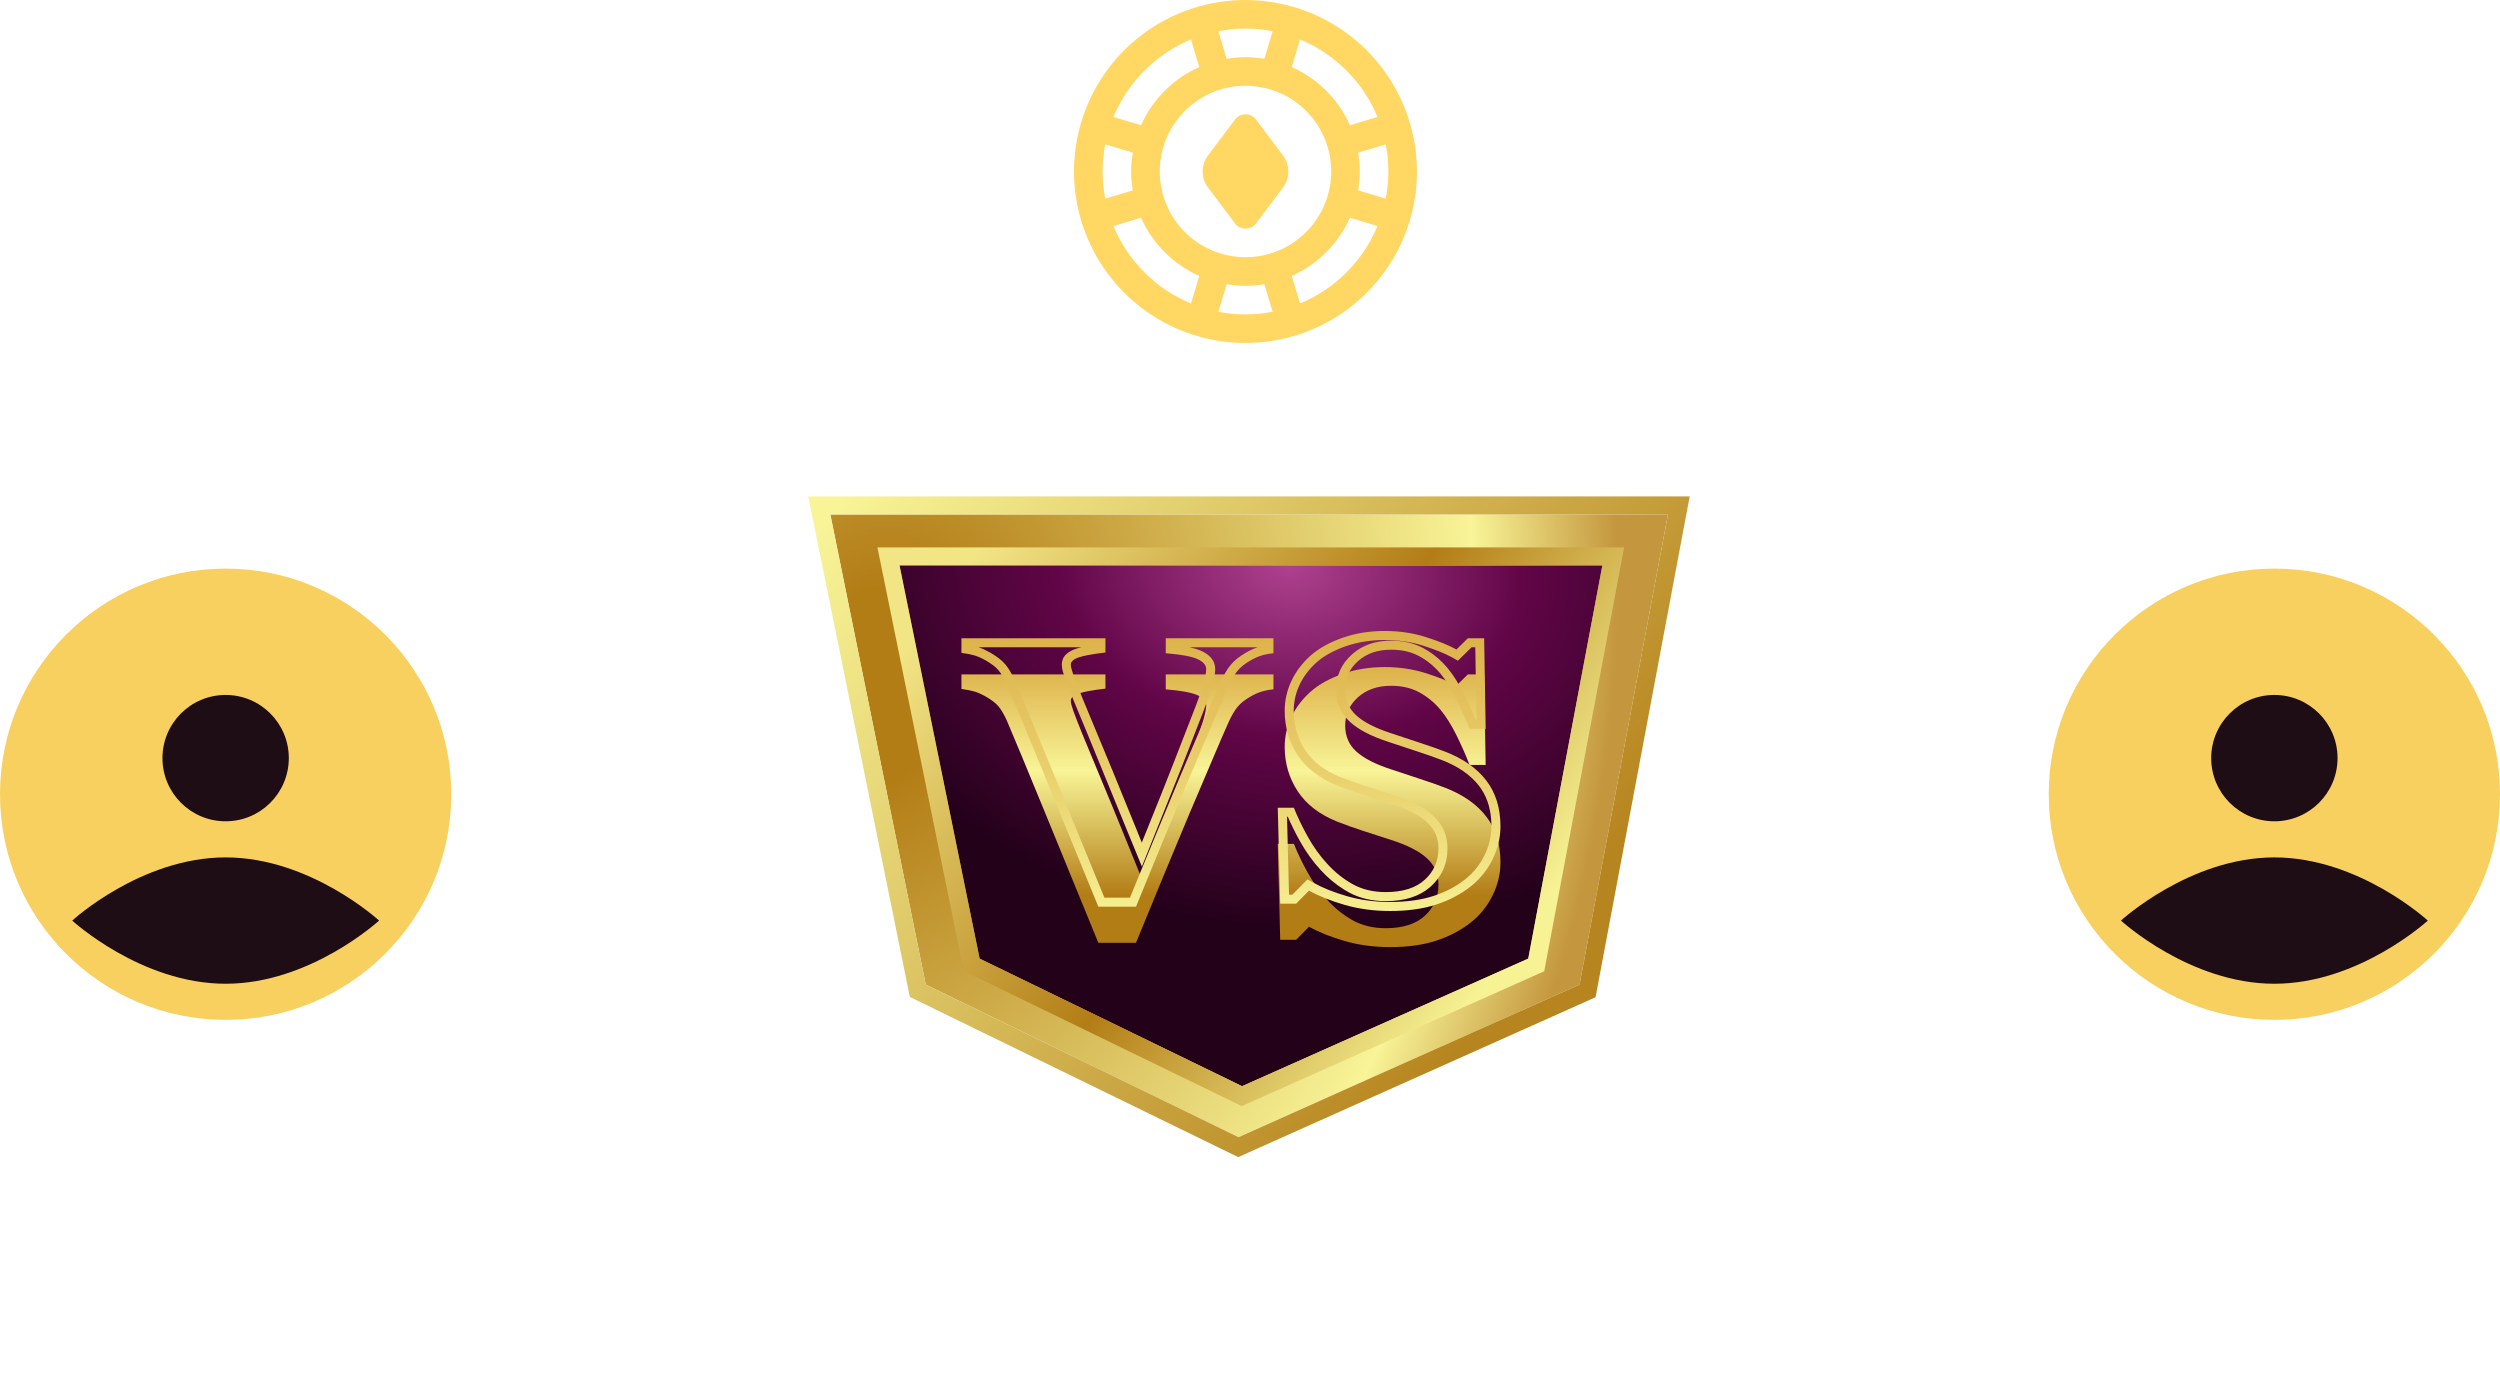 <svg width="277" height="153.207" viewBox="0 0 277 153.207" fill="none" xmlns="http://www.w3.org/2000/svg" xmlns:xlink="http://www.w3.org/1999/xlink">
	<desc>
			Created with Pixso.
	</desc>
	<defs>
		<clipPath id="clip1_599">
			<rect id="player 2" width="50" height="50" transform="translate(0 63)" fill="white" fill-opacity="0"/>
		</clipPath>
		<clipPath id="clip1_603">
			<rect id="player 3" width="50" height="50" transform="translate(227 63)" fill="white" fill-opacity="0"/>
		</clipPath>
		<filter id="filter_1_750_dd" x="64.553" y="30" width="147.665" height="123.207" filterUnits="userSpaceOnUse" color-interpolation-filters="sRGB">
			<feFlood flood-opacity="0" result="BackgroundImageFix"/>
			<feColorMatrix in="SourceAlpha" type="matrix" values="0 0 0 0 0 0 0 0 0 0 0 0 0 0 0 0 0 0 127 0" result="hardAlpha"/>
			<feOffset dx="0" dy="0"/>
			<feGaussianBlur stdDeviation="8.333"/>
			<feComposite in2="hardAlpha" operator="out" k2="-1" k3="1"/>
			<feColorMatrix type="matrix" values="0 0 0 0 0.98 0 0 0 0 0.792 0 0 0 0 0.349 0 0 0 1 0"/>
			<feBlend mode="normal" in2="BackgroundImageFix" result="effect_dropShadow_1"/>
			<feBlend mode="normal" in="SourceGraphic" in2="effect_dropShadow_1" result="shape"/>
		</filter>
		<filter id="filter_1_752_dd" x="104.526" y="69.912" width="63.725" height="37.025" filterUnits="userSpaceOnUse" color-interpolation-filters="sRGB">
			<feFlood flood-opacity="0" result="BackgroundImageFix"/>
			<feColorMatrix in="SourceAlpha" type="matrix" values="0 0 0 0 0 0 0 0 0 0 0 0 0 0 0 0 0 0 127 0" result="hardAlpha"/>
			<feOffset dx="0" dy="4"/>
			<feGaussianBlur stdDeviation="0.667"/>
			<feComposite in2="hardAlpha" operator="out" k2="-1" k3="1"/>
			<feColorMatrix type="matrix" values="0 0 0 0 0 0 0 0 0 0 0 0 0 0 0 0 0 0 0.5 0"/>
			<feBlend mode="normal" in2="BackgroundImageFix" result="effect_dropShadow_1"/>
			<feBlend mode="normal" in="SourceGraphic" in2="effect_dropShadow_1" result="shape"/>
		</filter>
		<clipPath id="clip1_753">
			<rect id="poker 1" width="38" height="38" transform="translate(119 0)" fill="white" fill-opacity="0"/>
		</clipPath>
		<radialGradient id="paint_radial_1_750_0" cx="0" cy="0" r="1" gradientUnits="userSpaceOnUse" gradientTransform="translate(97.246 75.965) rotate(9.603) scale(81.03 109)">
			<stop offset="0.102" stop-color="#B37D16"/>
			<stop offset="0.807" stop-color="#F8F497"/>
			<stop offset="1" stop-color="#C4963D"/>
		</radialGradient>
		<linearGradient id="paint_linear_1_750_1" x1="92" y1="57" x2="164.228" y2="113.088" gradientUnits="userSpaceOnUse">
			<stop stop-color="#F8F497"/>
			<stop offset="1" stop-color="#B7851F"/>
		</linearGradient>
		<radialGradient id="paint_radial_1_751_0" cx="0" cy="0" r="1" gradientUnits="userSpaceOnUse" gradientTransform="translate(142.842 62.649) rotate(95.682) scale(40.753 55.008)">
			<stop stop-color="#AF4190"/>
			<stop offset="0.472" stop-color="#610547"/>
			<stop offset="1" stop-color="#220119"/>
		</radialGradient>
		<linearGradient id="paint_linear_1_751_1" x1="107.131" y1="62.649" x2="167.254" y2="106.833" gradientUnits="userSpaceOnUse">
			<stop stop-color="#F2E586"/>
			<stop offset="0.547" stop-color="#B37D16"/>
			<stop offset="0.991" stop-color="#F7F395"/>
		</linearGradient>
		<linearGradient id="paint_linear_1_752_0" x1="106.526" y1="104.816" x2="106.526" y2="69.912" gradientUnits="userSpaceOnUse">
			<stop offset="0.276" stop-color="#B37D16"/>
			<stop offset="0.67" stop-color="#F8F497"/>
			<stop offset="1" stop-color="#DDB149"/>
		</linearGradient>
		<linearGradient id="paint_linear_1_752_1" x1="136.388" y1="69.912" x2="136.388" y2="103.807" gradientUnits="userSpaceOnUse">
			<stop stop-color="#DDB149"/>
			<stop offset="1" stop-color="#F8F497"/>
		</linearGradient>
	</defs>
	<rect id="player 2" width="50" height="50" transform="translate(0 63)" fill="#FFFFFF" fill-opacity="0"/>
	<g clip-path="url(#clip1_599)">
		<path id="Vector" d="M25 63C38.808 63 50 74.192 50 88C50 101.808 38.808 113 25 113C11.192 113 0 101.808 0 88C0 74.192 11.192 63 25 63Z" fill="#F8D05F" fill-opacity="1" fill-rule="evenodd"/>
		<path id="Vector" d="M25 77C28.866 77 32 80.134 32 84C32 87.866 28.866 91 25 91C21.134 91 18 87.866 18 84C18 80.134 21.134 77 25 77Z" fill="#1F0D15" fill-opacity="1" fill-rule="evenodd"/>
		<path id="Vector" d="M25 95C34.388 95 42 102 42 102C42 102 34.388 109 25 109C15.612 109 8 102 8 102C8 102 15.612 95 25 95Z" fill="#1F0D15" fill-opacity="1" fill-rule="evenodd"/>
	</g>
	<rect id="player 3" width="50" height="50" transform="translate(227 63)" fill="#FFFFFF" fill-opacity="0"/>
	<g clip-path="url(#clip1_603)">
		<path id="Vector" d="M252 63C265.808 63 277 74.192 277 88C277 101.808 265.808 113 252 113C238.192 113 227 101.808 227 88C227 74.192 238.192 63 252 63Z" fill="#F8D05F" fill-opacity="1" fill-rule="evenodd"/>
		<path id="Vector" d="M252 77C255.866 77 259 80.134 259 84C259 87.866 255.866 91 252 91C248.134 91 245 87.866 245 84C245 80.134 248.134 77 252 77Z" fill="#1F0D15" fill-opacity="1" fill-rule="evenodd"/>
		<path id="Vector" d="M252 95C261.388 95 269 102 269 102C269 102 261.388 109 252 109C242.612 109 235 102 235 102C235 102 242.612 95 252 95Z" fill="#1F0D15" fill-opacity="1" fill-rule="evenodd"/>
	</g>
	<g filter="url(#filter_1_750_dd)">
		<path id="Vector 1" d="M102.573 109.094L92 57L184.807 57L175.017 109.094L137.229 126L102.573 109.094Z" fill="url(#paint_radial_1_750_0)" fill-opacity="1" fill-rule="nonzero"/>
	</g>
	<path id="Vector 1" d="M89.553 55L100.809 110.459L101.696 110.892L137.192 128.207L176.789 110.492L187.218 55L89.553 55ZM102.573 109.094L92 57L184.807 57L184.431 59L175.017 109.094L137.229 126L102.573 109.094Z" fill="url(#paint_linear_1_750_1)" fill-opacity="1" fill-rule="evenodd"/>
	<path id="Vector 2" d="M108.539 106.213L99.667 62.649L177.544 62.649L169.329 106.213L137.619 120.351L108.539 106.213Z" fill="url(#paint_radial_1_751_0)" fill-opacity="1" fill-rule="nonzero"/>
	<path id="Vector 2" d="M97.218 60.649L106.776 107.58L107.664 108.012L137.583 122.557L171.1 107.613L179.956 60.649L97.218 60.649ZM108.539 106.213L99.667 62.649L177.544 62.649L177.167 64.649L169.329 106.213L137.619 120.351L108.539 106.213Z" fill="url(#paint_linear_1_751_1)" fill-opacity="1" fill-rule="evenodd"/>
	<g filter="url(#filter_1_752_dd)">
		<path id="Vector" d="M154.132 81.243C155.155 81.589 156.199 81.935 157.265 82.281C158.33 82.627 159.278 82.959 160.108 83.277C162.114 84.052 163.64 85.121 164.684 86.484C165.729 87.846 166.251 89.537 166.251 91.557C166.251 92.83 165.953 94.061 165.358 95.252C164.763 96.441 163.961 97.43 162.951 98.219C161.844 99.09 160.565 99.761 159.112 100.231C157.659 100.702 155.965 100.938 154.028 100.938C152.229 100.938 150.552 100.713 148.996 100.264C147.439 99.815 146.121 99.286 145.042 98.678L143.61 100.129L141.847 100.129L141.577 89.497L143.361 89.497C143.762 90.508 144.274 91.575 144.897 92.696C145.52 93.817 146.239 94.821 147.055 95.708C147.899 96.636 148.843 97.39 149.887 97.972C150.932 98.553 152.153 98.844 153.551 98.844C155.432 98.844 156.874 98.385 157.877 97.465C158.88 96.545 159.382 95.387 159.382 93.99C159.382 92.843 158.956 91.878 158.105 91.097C157.255 90.316 155.937 89.641 154.152 89.072C152.99 88.697 151.922 88.35 150.946 88.031C149.971 87.712 149.054 87.385 148.196 87.052C146.218 86.264 144.748 85.137 143.787 83.67C142.825 82.204 142.344 80.565 142.344 78.752C142.344 77.604 142.594 76.501 143.091 75.442C143.589 74.384 144.316 73.433 145.27 72.59C146.183 71.801 147.352 71.158 148.777 70.659C150.202 70.161 151.752 69.912 153.426 69.912C155.059 69.912 156.587 70.14 158.012 70.596C159.437 71.052 160.557 71.508 161.374 71.964L162.64 70.72L164.445 70.72L164.611 80.751L162.827 80.751C162.412 79.671 161.924 78.567 161.363 77.438C160.803 76.309 160.212 75.371 159.59 74.623C158.911 73.82 158.13 73.18 157.244 72.701C156.359 72.224 155.321 71.985 154.132 71.985C152.638 71.985 151.417 72.407 150.468 73.251C149.521 74.096 149.047 75.14 149.047 76.386C149.047 77.562 149.459 78.524 150.282 79.271C151.105 80.019 152.388 80.676 154.132 81.243ZM138.505 73.207C137.91 73.553 137.45 73.922 137.125 74.317C136.8 74.71 136.478 75.253 136.16 75.944C135.731 76.897 135.129 78.288 134.355 80.119C133.579 81.95 132.694 84.033 131.699 86.368C130.813 88.468 129.855 90.769 128.824 93.269C127.794 95.77 126.808 98.167 125.867 100.461L121.696 100.461C119.758 95.722 117.787 90.907 115.781 86.016C113.775 81.124 112.364 77.725 111.548 75.819C111.23 75.128 110.922 74.606 110.624 74.254C110.327 73.902 109.853 73.54 109.203 73.166C108.732 72.904 108.318 72.721 107.958 72.617C107.598 72.513 107.121 72.42 106.526 72.337L106.526 70.72L122.484 70.72L122.484 72.296C120.991 72.475 119.978 72.665 119.446 72.865C118.913 73.066 118.648 73.318 118.648 73.622C118.648 73.775 118.671 73.936 118.72 74.109C118.769 74.282 118.841 74.513 118.939 74.803C119.381 76.018 120.183 78.002 121.345 80.756C122.506 83.509 124.228 87.709 126.51 93.354C127.907 89.918 129.069 87.013 129.995 84.639C130.922 82.265 131.738 80.168 132.444 78.346C132.79 77.462 133.077 76.637 133.305 75.871C133.534 75.104 133.647 74.527 133.647 74.14C133.647 73.698 133.329 73.329 132.693 73.031C132.057 72.735 130.881 72.517 129.167 72.379L129.167 70.72L141.1 70.72L141.1 72.379C140.643 72.42 140.207 72.503 139.792 72.627C139.377 72.752 138.948 72.945 138.505 73.207Z" fill="url(#paint_linear_1_752_0)" fill-opacity="1" fill-rule="nonzero"/>
	</g>
	<path id="Vector" d="M145.042 98.678C146.121 99.286 147.439 99.815 148.996 100.264C150.552 100.713 152.229 100.938 154.028 100.938C155.965 100.938 157.659 100.702 159.112 100.231C160.565 99.761 161.844 99.09 162.951 98.219C163.961 97.43 164.763 96.441 165.358 95.252C165.953 94.061 166.251 92.83 166.251 91.557C166.251 89.537 165.729 87.846 164.684 86.484C163.64 85.121 162.114 84.052 160.108 83.277C159.278 82.959 158.33 82.627 157.265 82.281C156.199 81.935 155.155 81.589 154.132 81.243C152.388 80.676 151.105 80.019 150.282 79.271C149.459 78.524 149.047 77.562 149.047 76.386C149.047 75.14 149.521 74.096 150.468 73.251C151.417 72.407 152.638 71.985 154.132 71.985C155.321 71.985 156.359 72.224 157.244 72.701C158.13 73.18 158.911 73.82 159.59 74.623C160.212 75.371 160.803 76.309 161.363 77.438C161.924 78.567 162.412 79.671 162.827 80.751L164.611 80.751L164.595 79.751L164.445 70.721L164.445 70.72L162.64 70.72L161.374 71.964C160.557 71.508 159.437 71.052 158.012 70.596C156.587 70.14 155.059 69.912 153.426 69.912C151.752 69.912 150.202 70.161 148.777 70.659C147.352 71.158 146.183 71.801 145.27 72.59C144.316 73.433 143.589 74.384 143.091 75.442C142.594 76.501 142.344 77.604 142.344 78.752C142.344 80.565 142.825 82.204 143.787 83.67C144.748 85.137 146.218 86.264 148.196 87.052C149.054 87.385 149.971 87.712 150.946 88.031C151.922 88.35 152.99 88.697 154.152 89.072C155.937 89.641 157.255 90.316 158.105 91.097C158.956 91.878 159.382 92.843 159.382 93.99C159.382 95.387 158.88 96.545 157.877 97.465C156.874 98.385 155.432 98.844 153.551 98.844Q151.454 98.844 149.887 97.972C148.843 97.39 147.899 96.636 147.055 95.708C146.239 94.821 145.52 93.817 144.897 92.696C144.274 91.575 143.762 90.508 143.361 89.497L141.577 89.497L141.602 90.497L141.847 100.129L143.61 100.129L145.042 98.678ZM143.192 99.129L144.867 97.432L145.533 97.807Q147.052 98.663 149.273 99.303Q151.471 99.938 154.028 99.938Q156.772 99.938 158.804 99.28Q160.812 98.63 162.336 97.43Q162.716 97.133 163.053 96.793Q163.898 95.936 164.464 94.804Q165.043 93.645 165.196 92.433Q165.251 91.998 165.251 91.557Q165.251 89.09 164.108 87.394Q164.004 87.24 163.891 87.092Q162.494 85.27 159.75 84.211Q158.534 83.745 156.956 83.232L156.951 83.23L153.822 82.194Q151.002 81.277 149.61 80.011Q148.933 79.397 148.55 78.635Q148.047 77.637 148.047 76.386Q148.047 75.281 148.447 74.347Q148.885 73.323 149.804 72.504Q150.211 72.142 150.671 71.866Q152.136 70.985 154.132 70.985Q156.168 70.985 157.719 71.821Q158.012 71.98 158.291 72.159Q159.439 72.894 160.359 73.984Q161.37 75.2 162.259 76.993Q162.955 78.395 163.507 79.751L163.595 79.751L163.462 71.72L163.049 71.72L161.54 73.203L160.886 72.837Q159.752 72.204 157.707 71.549Q155.719 70.912 153.426 70.912Q151.084 70.912 149.108 71.603Q147.149 72.288 145.932 73.339Q144.656 74.467 143.996 75.868Q143.592 76.728 143.438 77.631Q143.344 78.183 143.344 78.752Q143.344 80.239 143.827 81.549Q144.13 82.37 144.623 83.122Q145.892 85.058 148.558 86.12Q149.822 86.611 151.254 87.08L154.456 88.119Q157.343 89.039 158.782 90.36Q159.595 91.107 159.995 92.033Q160.382 92.928 160.382 93.99Q160.382 95.339 159.864 96.445Q159.409 97.418 158.553 98.202Q158.496 98.255 158.438 98.305Q156.66 99.844 153.551 99.844Q151.195 99.844 149.401 98.846Q149.167 98.715 148.939 98.575Q147.502 97.686 146.32 96.385Q145.015 94.969 144.023 93.181Q143.249 91.788 142.693 90.497L142.603 90.497L142.822 99.129L143.192 99.129ZM111.548 75.819C111.23 75.128 110.922 74.606 110.624 74.254C110.327 73.902 109.853 73.54 109.203 73.166C108.732 72.904 108.318 72.721 107.958 72.617C107.598 72.513 107.121 72.42 106.526 72.337L106.526 70.72L122.484 70.72L122.484 72.296C120.991 72.475 119.978 72.665 119.446 72.865C118.913 73.066 118.648 73.318 118.648 73.622C118.648 73.775 118.671 73.936 118.72 74.109C118.769 74.282 118.841 74.513 118.939 74.803C119.381 76.018 120.183 78.002 121.345 80.756C122.413 83.287 123.954 87.04 125.969 92.015C126.146 92.452 126.326 92.898 126.51 93.354C126.694 92.903 126.873 92.461 127.048 92.029C128.208 89.164 129.191 86.701 129.995 84.639C130.922 82.265 131.738 80.168 132.444 78.346C132.79 77.462 133.077 76.637 133.305 75.871C133.534 75.104 133.647 74.527 133.647 74.14C133.647 73.698 133.329 73.329 132.693 73.031C132.057 72.735 130.881 72.517 129.167 72.379L129.167 70.72L141.1 70.72L141.1 71.72L141.1 72.379C140.643 72.42 140.207 72.503 139.792 72.627C139.377 72.752 138.948 72.945 138.505 73.207C137.91 73.553 137.45 73.922 137.125 74.317C136.8 74.71 136.478 75.253 136.16 75.944C135.731 76.897 135.129 78.288 134.355 80.119C133.579 81.95 132.694 84.033 131.699 86.368C130.813 88.468 129.855 90.769 128.824 93.269C127.794 95.77 126.808 98.167 125.867 100.461L121.696 100.461Q118.79 93.352 115.781 86.016C113.775 81.124 112.364 77.725 111.548 75.819ZM122.367 99.461L116.707 85.637L112.464 75.418L112.456 75.4Q111.923 74.243 111.388 73.609Q110.828 72.946 109.701 72.299Q109.009 71.913 108.439 71.72L119.808 71.72Q119.38 71.822 119.094 71.929Q118.055 72.321 117.762 73.024Q117.648 73.299 117.648 73.622Q117.648 73.992 117.758 74.382Q117.836 74.66 117.991 75.121L117.995 75.133L117.999 75.145Q118.673 76.998 120.424 81.145L126.522 96.018L130.924 85.01L133.376 78.708Q133.909 77.347 134.263 76.156Q134.647 74.87 134.647 74.14Q134.647 73.774 134.526 73.455Q134.216 72.64 133.118 72.126Q132.618 71.893 131.797 71.72L139.343 71.72Q138.68 71.942 137.996 72.347Q136.954 72.953 136.354 73.679L136.354 73.68Q135.785 74.369 135.252 75.525Q134.584 77.01 133.434 79.73L130.778 85.976L127.901 92.884L125.197 99.461L122.367 99.461Z" fill="url(#paint_linear_1_752_1)" fill-opacity="1" fill-rule="evenodd"/>
	<rect id="poker 1" width="38" height="38" transform="translate(119 0)" fill="#FFFFFF" fill-opacity="0"/>
	<g clip-path="url(#clip1_753)">
		<path id="Vector" d="M138 0C134.242 0 130.569 1.114 127.444 3.202C124.32 5.29 121.884 8.257 120.446 11.729C119.008 15.201 118.632 19.021 119.365 22.707C120.098 26.392 121.908 29.778 124.565 32.435C127.222 35.092 130.608 36.902 134.293 37.635C137.979 38.368 141.799 37.992 145.271 36.554C148.743 35.116 151.71 32.68 153.798 29.556C155.886 26.431 157 22.758 157 19C156.995 13.963 154.991 9.133 151.429 5.571C147.867 2.009 143.037 0.005 138 0ZM153.833 19C153.831 20.01 153.733 21.017 153.539 22.008L150.48 21.09C150.729 19.708 150.729 18.292 150.48 16.91L153.539 15.992C153.733 16.983 153.831 17.99 153.833 19ZM152.63 12.958L149.574 13.875C148.294 11.003 145.997 8.706 143.125 7.426L144.042 4.37C147.927 5.986 151.014 9.073 152.63 12.958ZM138 28.5C136.121 28.5 134.284 27.943 132.722 26.899C131.16 25.855 129.942 24.371 129.223 22.636C128.504 20.9 128.316 18.989 128.683 17.147C129.049 15.304 129.954 13.611 131.283 12.283C132.611 10.954 134.304 10.049 136.147 9.682C137.989 9.316 139.9 9.504 141.635 10.223C143.371 10.942 144.855 12.16 145.899 13.722C146.943 15.284 147.5 17.121 147.5 19C147.497 21.519 146.496 23.934 144.715 25.715C142.934 27.496 140.519 28.497 138 28.5ZM141.008 3.461L140.09 6.52C138.708 6.271 137.292 6.271 135.91 6.52L134.992 3.461C136.978 3.069 139.022 3.069 141.008 3.461ZM131.958 4.37L132.875 7.426C130.003 8.706 127.706 11.003 126.426 13.875L123.37 12.958C124.986 9.073 128.073 5.986 131.958 4.37ZM122.167 19C122.169 17.99 122.267 16.983 122.461 15.992L125.52 16.91C125.271 18.292 125.271 19.708 125.52 21.09L122.461 22.008C122.267 21.017 122.169 20.01 122.167 19ZM123.37 25.042L126.426 24.125C127.706 26.997 130.003 29.294 132.875 30.574L131.958 33.63C128.073 32.014 124.986 28.927 123.37 25.042ZM134.992 34.542L135.91 31.483C137.292 31.732 138.708 31.732 140.09 31.483L141.008 34.542C139.022 34.935 136.978 34.935 134.992 34.542ZM144.042 33.632L143.125 30.577C145.997 29.297 148.294 27 149.574 24.128L152.63 25.045C151.014 28.929 147.926 32.014 144.042 33.628L144.042 33.632ZM142.166 17.246C142.545 17.752 142.75 18.367 142.75 19C142.75 19.633 142.545 20.248 142.166 20.754L139.169 24.749C139.033 24.931 138.856 25.078 138.653 25.18C138.451 25.281 138.227 25.334 138 25.334C137.773 25.334 137.549 25.281 137.347 25.18C137.144 25.078 136.967 24.931 136.832 24.749L133.834 20.754C133.455 20.248 133.25 19.633 133.25 19C133.25 18.367 133.455 17.752 133.834 17.246L136.832 13.251C136.967 13.069 137.144 12.922 137.347 12.82C137.549 12.719 137.773 12.666 138 12.666C138.227 12.666 138.451 12.719 138.653 12.82C138.856 12.922 139.033 13.069 139.169 13.251L142.166 17.246Z" fill="#FFD762" fill-opacity="1" fill-rule="nonzero"/>
	</g>
</svg>

